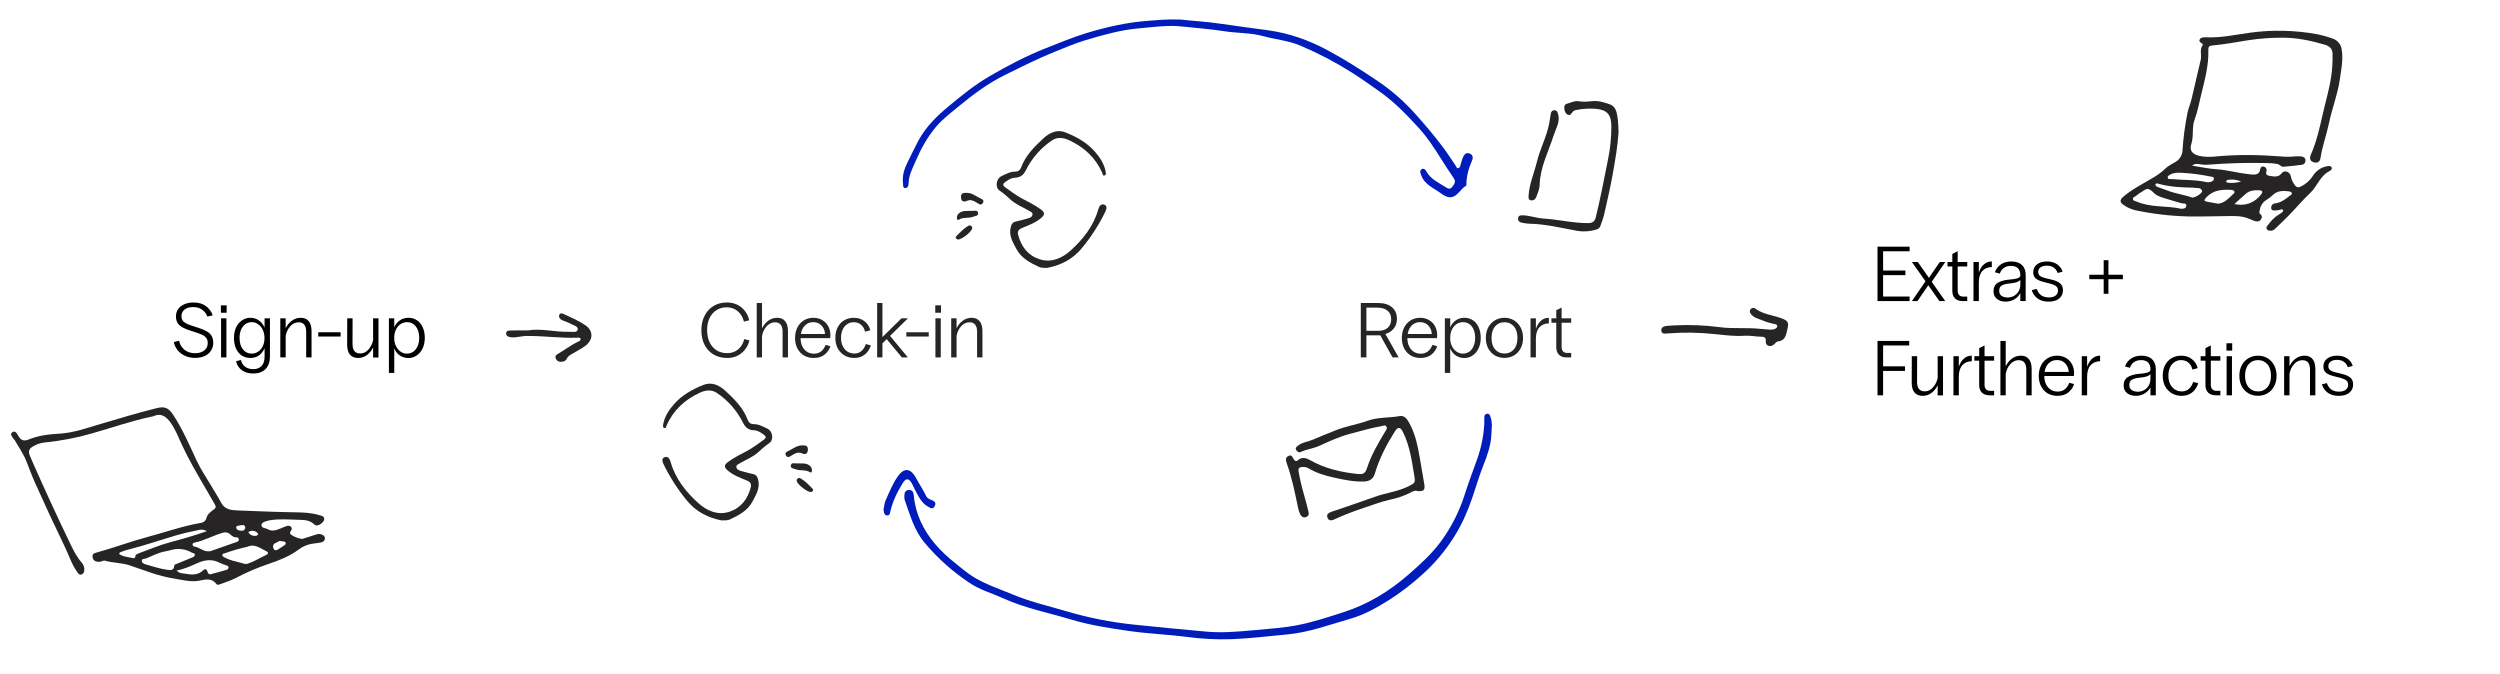 <svg width="2574" height="694" viewBox="0 0 2574 694" fill="none" xmlns="http://www.w3.org/2000/svg">
<path d="M2257 170.55C2265.48 171.85 2273.93 173.77 2282.45 174.29C2292.81 174.93 2302.72 177.86 2312.94 179.02C2315.26 179.28 2317.57 179.68 2319.94 179.77C2323.43 179.9 2326.26 178.77 2326.94 174.86C2327.29 172.75 2328.38 171.07 2330.42 171.49C2330.97 171.559 2331.49 171.749 2331.96 172.046C2332.43 172.343 2332.82 172.739 2333.11 173.207C2333.41 173.675 2333.59 174.203 2333.66 174.751C2333.72 175.3 2333.67 175.856 2333.49 176.38C2332.44 179.98 2334.41 180.77 2337.27 181.14C2341.68 181.72 2345.79 182.88 2349.37 178.21C2352.09 174.68 2357.78 176.94 2358.63 181.44C2359.26 184.842 2360.71 188.036 2362.87 190.74C2365.02 193.53 2366.64 193.13 2368.95 192.03C2374.09 189.599 2378.43 185.739 2381.44 180.91C2383.06 178.376 2385.18 176.201 2387.67 174.519C2390.16 172.837 2392.97 171.683 2395.93 171.13C2397.65 170.75 2399.61 170.71 2400.52 172.13C2401.65 173.93 2399.72 175.6 2398.58 176.13C2388.69 180.89 2385.96 191.88 2378.49 198.8C2371.02 205.72 2364.57 213.56 2357.49 220.85C2352.49 225.99 2347.27 230.85 2342.14 235.85C2341.55 236.436 2340.83 236.891 2340.05 237.184C2339.27 237.477 2338.43 237.602 2337.6 237.55C2336.04 237.5 2334.54 237.24 2333.79 235.67C2333.04 234.1 2333.9 233.12 2334.79 232.03C2338.06 227.81 2341.44 223.71 2346.18 221.03C2347.32 220.342 2348.42 219.584 2349.46 218.76C2350.27 218.14 2351.06 217.35 2350.53 216.24C2349.93 214.98 2348.88 215.64 2347.93 215.85C2346.51 216.299 2345.03 216.568 2343.54 216.65C2341.54 216.57 2338.65 217.41 2338.42 214.2C2338.36 213.609 2338.42 213.012 2338.6 212.445C2338.77 211.879 2339.06 211.354 2339.45 210.905C2339.84 210.455 2340.32 210.089 2340.85 209.831C2341.38 209.572 2341.97 209.425 2342.56 209.4C2348.65 208.62 2353.19 204.96 2357.77 201.4C2358.61 200.75 2360.07 200.17 2359.62 198.76C2359.24 197.54 2357.88 197.16 2356.77 197.04C2350.9 196.37 2345.11 196.04 2340.31 200.6C2338.4 202.462 2336.29 204.105 2334.02 205.5C2331.93 206.707 2330.16 208.391 2328.85 210.414C2327.54 212.438 2326.73 214.742 2326.48 217.14C2326.32 218.31 2325.79 219.32 2327.02 220.26C2329.12 221.86 2329.27 223.93 2327.83 225.98C2326.27 228.22 2323.91 228.38 2321.55 227.59C2319.03 226.74 2316.61 225.59 2314.12 224.66C2307.12 222.03 2299.87 222.4 2292.48 222.49C2279.33 222.66 2266.17 223.07 2253.02 222.85C2234.8 222.393 2216.66 220.274 2198.82 216.52C2194.24 215.5 2189.92 213.553 2186.13 210.8C2182.73 208.44 2182.44 205.93 2185.57 203.09C2192.15 197.09 2199.89 192.86 2207.5 188.39C2215.11 183.92 2222.93 180.03 2229.3 173.66C2232.3 170.66 2236.48 168.89 2240.13 166.57C2242.21 165.316 2243.94 163.56 2245.16 161.463C2246.38 159.367 2247.06 156.996 2247.13 154.57C2247.98 141.502 2249.72 128.508 2252.35 115.68C2253.27 111.15 2255.28 106.85 2256.35 102.34C2259.62 88.76 2262.6 75.11 2265.87 61.53C2267.05 56.59 2264.42 51.21 2267.87 46.53C2268.57 45.53 2267.3 44.82 2266.47 44.26C2265.36 43.5 2264.1 42.72 2264.62 41.1C2265.14 39.48 2266.52 38.85 2268.06 38.57C2268.88 38.4 2269.71 38.33 2270.55 38.36C2286.17 39.22 2301.35 35.75 2316.66 33.66C2339.63 30.516 2362.96 31.052 2385.77 35.25C2391.29 36.358 2396.72 37.889 2402 39.83C2404.38 40.661 2406.48 42.134 2408.06 44.087C2409.65 46.039 2410.67 48.394 2411 50.89C2412.76 61.27 2410.56 71.36 2409.12 81.53C2406.93 97.07 2401.07 111.7 2397.89 126.93C2395.37 138.93 2391.01 150.5 2389.21 162.67C2388.58 166.92 2385.7 168.31 2381.89 166.98C2378.08 165.65 2377.78 162.58 2379.26 159.21C2385.12 145.9 2388.26 131.88 2391.45 117.74C2394.34 104.8 2398.26 92.1 2400.17 78.92C2401.34 71.01 2401.81 63.013 2401.59 55.02C2401.43 49.92 2398.12 47.42 2393.59 46.02C2379.37 41.78 2364.89 38.81 2350.02 38.8C2338.36 38.776 2326.71 39.635 2315.18 41.37C2302.69 43.28 2290.29 45.78 2277.68 46.83C2274.75 47.08 2273.57 48.23 2273.68 51.21C2274.29 67.05 2270.01 82.21 2266.37 97.33C2264.29 106.01 2262.59 114.92 2259.55 123.18C2256.51 131.44 2258.91 140.18 2256.11 148.5C2253.99 154.81 2257.28 158.69 2263.82 160.34C2269.74 161.84 2275.72 161.64 2281.7 161.07C2303.98 158.96 2326.24 159.33 2348.51 161.07C2353.17 161.532 2357.85 161.532 2362.51 161.07C2364.66 160.825 2366.83 160.805 2368.99 161.01C2371.47 161.24 2373.67 162.23 2373.74 165.17C2373.79 166.283 2373.42 167.374 2372.69 168.216C2371.96 169.058 2370.93 169.586 2369.82 169.69C2363.56 170.56 2357.26 171.18 2350.96 171.69C2348.49 171.89 2347.02 169.23 2344.73 168.79C2340.95 168.161 2337.12 167.856 2333.29 167.88C2313.33 167.418 2293.35 167.982 2273.45 169.57C2270.8 169.765 2268.13 169.634 2265.51 169.18C2262.72 168.81 2259.91 168.12 2257 170.55ZM2245.63 214.92C2247.78 215 2250.63 214.78 2251 212.06C2251.46 208.68 2248 209.83 2246.23 209.29C2240.23 207.46 2234.06 205.93 2228.09 203.92C2224.65 202.77 2220.75 201.63 2218.29 199.22C2210.35 191.42 2210.53 194.81 2202.62 199.01C2201.38 199.856 2200.2 200.778 2199.08 201.77C2197.78 202.69 2195.69 203.07 2196.15 205.24C2196.53 207 2198.45 206.9 2199.77 207.48C2214.33 213.91 2230.3 211.54 2245.64 214.92H2245.63ZM2257.08 203.45C2261.08 203.36 2267.97 198.45 2267.24 196.45C2265.82 192.45 2261.7 194.06 2258.75 193.22C2258.58 193.205 2258.42 193.205 2258.25 193.22C2246.25 193.04 2234.36 192.49 2222.72 189.3C2221.47 188.96 2219.77 188.3 2219.27 189.87C2218.86 191.23 2220.51 192.15 2221.67 192.61C2224.9 193.9 2228.27 194.85 2231.51 196.13C2240 199.48 2249.18 200.55 2257.09 203.45H2257.08ZM2246 177.89C2242.16 177.77 2238.31 177.65 2234.8 179.6C2233.36 180.4 2231.39 181.2 2231.95 183.17C2232.46 184.96 2234.51 184.23 2235.95 184.37C2247.67 185.55 2259.55 184.8 2271.16 187.37C2273.28 187.962 2275.54 187.726 2277.49 186.71C2278.73 186 2279.69 185.07 2279.41 183.55C2279.13 182.03 2277.8 182.12 2276.66 181.89C2266.56 179.772 2256.31 178.435 2246 177.89ZM2283.9 209.75C2290.42 208.88 2294.63 204.37 2298.96 200.09C2299.75 199.31 2301.05 198.54 2300.56 197.24C2300.07 195.94 2298.56 195.57 2297.23 195.49C2287.56 194.97 2278.34 195.66 2271.23 203.62C2268.95 206.18 2269.36 207.17 2272.52 207.71C2276.25 208.35 2280 209.05 2283.87 209.75H2283.9ZM2300.54 210.1C2311.86 212.56 2321.49 208.86 2328.24 199.94C2330.59 196.84 2328.24 195.99 2326.01 195.88C2321.17 195.64 2316.32 196.08 2312.41 199.41C2308.5 202.74 2304.78 206.24 2300.51 210.1H2300.54ZM2307.54 186.89C2303.28 185.054 2298.59 184.448 2294 185.14C2293.29 185.24 2292.19 185.83 2292.08 186.36C2291.85 187.54 2292.97 188.08 2293.96 188.17C2298.53 188.648 2303.14 188.213 2307.54 186.89Z" fill="#262424"/>
<path d="M157.853 428.607C135.521 433.12 115.323 440.459 94.691 446.229C78.864 450.798 62.654 453.914 46.262 455.536C41.607 455.979 37.13 457.546 33.215 460.103C30.053 462.12 29.029 464.855 30.38 468.219C32.039 472.393 33.897 476.483 35.716 480.59C46.678 505.365 58.022 529.965 69.75 554.39C73.927 563.092 77.736 571.895 84.17 579.359C85.13 580.412 85.86 581.653 86.314 583.004C86.767 584.354 86.935 585.784 86.805 587.203C86.569 589.371 85.781 591.094 83.483 591.599C81.408 592.046 80.665 590.507 79.642 589.116C73.862 581.259 71.07 571.921 66.884 563.292C56.33 541.49 46.11 519.538 36.222 497.436C32.9 490.032 30.087 482.339 27.112 474.765C24.137 467.191 19.192 460.27 15.084 453.077C14.852 452.66 14.286 452.43 14.053 452.002C12.818 449.826 9.737 447.216 12.527 445.16C15.648 442.835 17.413 446.191 18.816 448.704C21.253 453.053 24.222 454.687 29.429 452.532C39.52 448.357 50.319 447.094 61.16 446.504C75.816 445.694 89.468 440.621 103.343 436.586C122.68 430.951 141.959 424.97 161.487 420.176C169.708 418.167 173.68 420.039 178.288 427.068C187.979 441.846 194.944 457.97 202.319 473.935C206.695 483.344 212.701 492.075 217.997 501.098C221.194 506.536 224.681 511.825 227.58 517.424C231.514 525.031 238.506 525.316 245.566 525.579C264.997 526.295 284.433 527.213 303.87 527.471C312.254 527.595 320.495 527.894 328.547 530.344C330.566 530.961 333.251 531.132 333.747 533.624C334.244 536.116 332.225 537.933 330.393 539.353C328.297 540.949 325.453 541.768 323.461 539.849C319.2 535.754 314.08 535.33 308.698 535.213C298.584 534.992 288.464 534.002 278.35 535.607C277.684 535.662 277.024 535.772 276.377 535.935C273.551 536.863 269.536 537.471 269.232 540.512C268.908 543.8 273.242 543.524 275.548 544.833C280.654 547.733 285.208 545.494 289.862 543.735C291.569 543.086 293.18 542.168 294.923 541.675C296.507 541.208 298.266 540.935 299.61 542.364C300.953 543.793 300.43 545.401 299.341 546.839C298.995 547.201 298.766 547.66 298.688 548.155C298.609 548.65 298.683 549.158 298.901 549.609C299.946 551.686 309.388 555.475 311.788 554.731L325.101 550.484C326.691 549.986 328.327 549.4 329.994 549.913C332.29 550.615 334.626 551.675 334.508 554.493C334.407 556.993 332.305 558.185 330.126 558.619C327.182 559.201 324.167 559.359 321.257 559.844C316.324 560.672 311.664 562.68 307.674 565.696C298.371 572.589 287.729 576.866 276.818 580.499C264.984 584.485 253.493 589.424 242.458 595.268C237.237 598.003 231.644 599.543 226.225 601.643C225.102 602.083 223.669 602.423 222.935 601.43C218.199 594.971 211.681 596.493 205.537 597.77C196.377 599.682 187.723 596.968 178.923 595.626C163.058 593.201 148.317 586.989 133.202 582.006C125.009 579.316 116.157 579.676 107.862 577.226C106.913 576.948 105.633 577.658 104.534 578.003C102.622 578.637 100.554 578.626 98.649 577.97C96.334 577.16 95.358 575.254 95.241 572.912C95.124 570.569 96.642 569.637 98.541 569.168C116.177 564.405 133.242 557.851 150.948 553.136C169.568 548.188 187.774 541.667 206.857 538.345C208.26 538.179 209.575 537.575 210.615 536.619C211.655 535.664 212.367 534.404 212.651 533.02C213.552 529.423 217.042 526.764 219.983 524.702C222.925 522.641 222.292 521.276 221.078 519.106C217.917 513.638 214.753 508.177 211.587 502.723C203.051 488.006 194.368 473.435 187.242 457.865C183.819 450.406 180.737 442.495 175.87 435.429C170.602 427.912 165.008 425.124 157.853 428.607ZM175.593 566.456C173.817 566.874 172.047 567.382 170.242 567.683C163.09 568.874 156.836 572.41 150.175 575.021C148.708 575.59 146.282 575.021 146.034 577.059C145.751 579.438 148.177 580.615 149.887 581.081C157.4 583.093 164.776 585.747 172.529 586.705C175.635 587.09 179.038 587.496 179.395 582.642C179.523 580.978 181.44 580.74 182.847 580.181C187.934 578.157 192.956 575.992 198.026 573.931C199.337 573.398 200.59 572.703 200.619 571.238C200.687 569.392 198.812 569.704 197.746 569.081C194.445 567.111 190.766 565.86 186.949 565.408C183.132 564.955 179.262 565.313 175.593 566.456ZM254.876 562.896C247.015 564.673 239.262 566.899 231.656 569.564C230.583 569.935 229.039 569.919 228.906 571.309C228.772 572.7 230.183 573.438 231.391 574.058C236.576 576.824 242.268 578.004 247.887 579.42C250.251 580.04 252.396 581.233 255.135 580.331C261.866 578.135 267.715 574.301 274.041 571.381C275.973 570.502 276.831 568.838 274.604 567.76C268.179 564.613 262.124 559.488 254.876 562.896ZM216.388 567.556C225.462 564.391 234.55 561.255 243.605 558.043C244.84 557.604 246.105 556.866 245.91 555.205C245.88 554.911 245.791 554.626 245.649 554.367C245.507 554.107 245.314 553.879 245.082 553.695C244.85 553.512 244.584 553.377 244.299 553.298C244.014 553.219 243.716 553.199 243.423 553.237C240.618 553.38 238.874 551.796 236.98 550.104C236.059 549.244 234.933 548.634 233.71 548.332C232.487 548.03 231.207 548.046 229.991 548.379C219.72 551.105 210.434 556.707 199.927 558.752C199.675 558.782 199.431 558.862 199.209 558.987C198.988 559.113 198.794 559.281 198.639 559.483C198.483 559.684 198.37 559.915 198.305 560.161C198.24 560.407 198.225 560.663 198.26 560.915C198.356 561.411 198.614 561.86 198.995 562.192C199.375 562.524 199.856 562.718 200.36 562.745C203.375 563.256 205.913 564.861 208.552 566.216C210.977 567.447 213.721 567.906 216.415 567.531L216.388 567.556ZM212.95 546.92C210.68 545.473 207.931 544.98 205.3 545.549C197.463 547.19 189.671 548.792 182.023 551.02C165.463 555.857 149.159 561.565 132.404 565.776C129.657 566.448 126.962 567.321 124.343 568.387C122.549 569.122 122.048 570.371 124.264 571.441C128.362 573.465 132.923 573.759 137.293 574.674C140.16 575.271 138.644 571.225 140.762 570.669C141.245 570.588 141.63 570.159 142.098 569.99C153.192 565.992 164.083 561.207 175.457 558.217C187.81 554.962 200.028 551.446 212.946 546.901L212.95 546.92ZM181.82 587.459C184.743 590.459 187.86 590.244 190.354 590.67C196.898 591.799 203.627 592.513 209.135 587.236C211.157 585.317 212.74 585.814 213.567 588.403C214.116 590.116 214.801 591.736 216.932 591.198C222.387 589.823 227.818 588.33 233.227 586.719C233.808 586.594 234.33 586.279 234.71 585.822C235.09 585.365 235.305 584.794 235.322 584.2C235.251 582.742 234.015 582.441 232.935 582.043C230.715 581.379 228.546 580.558 226.443 579.587C218.853 575.468 211.356 576.231 203.912 579.499C197.035 582.521 190.29 585.723 181.82 587.459ZM287.945 556.929C286.257 557.674 284.609 558.507 283.008 559.425C280.766 560.812 280.723 563.05 281.829 565.126C283.064 567.425 284.967 566.438 286.557 565.514C288.701 564.265 290.736 562.79 292.821 561.429C293.681 560.87 294.468 560.242 294.158 559.047C293.847 557.852 292.907 557.623 291.868 557.472L287.945 556.929ZM247.02 540.939C245.609 541.478 242.644 541.08 243.229 543.497C243.862 546.078 246.91 546.543 249.346 546.441C249.809 546.43 250.264 546.321 250.682 546.122C251.099 545.923 251.47 545.638 251.771 545.286C252.071 544.933 252.293 544.521 252.423 544.077C252.553 543.633 252.588 543.167 252.526 542.708C251.894 539.954 249.318 540.556 247.02 540.939ZM258.666 546.581C257.578 547.047 254.848 547.217 256.262 548.949C257.157 550.04 258.332 550.867 259.661 551.34C260.99 551.814 262.424 551.916 263.806 551.635C264.929 551.377 266.305 550.205 265.424 549.176C264.649 548.159 263.607 547.378 262.413 546.919C261.22 546.461 259.922 546.344 258.666 546.581Z" fill="#262424"/>
<path d="M1528.23 436.37C1528.23 434.37 1528.23 432.37 1528.23 430.37C1528.23 428.17 1528.69 426.24 1531.23 426C1533.77 425.76 1534.09 427.93 1534.69 429.59C1536.81 435.44 1535.77 441.46 1535.51 447.43C1535.02 458.57 1531.36 468.82 1527.27 479.1C1522.87 490.17 1519.6 501.69 1515.7 512.96C1510.87 526.96 1505.02 540.35 1497 552.96C1488.13 567.046 1477.36 579.846 1465 591C1454.12 600.948 1442.41 609.944 1430 617.89C1417.48 625.7 1404.75 632.89 1390.62 636.97C1368.96 643.16 1347.68 651.19 1325.02 653.25C1306.02 654.98 1287.02 657.39 1267.88 658.11C1252.58 658.601 1237.26 657.815 1222.09 655.76C1202.09 653.19 1181.99 652.48 1162.09 649.62C1141.85 646.72 1121.53 643.54 1101.94 637.62C1078.89 630.68 1055.06 626.09 1033 616.06C1021.36 610.77 1008.9 607.34 998.1 600.06C980.756 588.546 965.165 574.589 951.81 558.62C940.98 545.62 936.94 529.82 931.42 514.55C931.081 513.245 930.983 511.89 931.13 510.55C931.22 507.55 931.86 504.72 935.6 504.48C939.34 504.24 940.54 506.84 940.81 509.9C942.51 529.14 950.52 545.57 962.81 560.17C969.009 567.317 975.892 573.842 983.36 579.65C989.72 584.75 995.86 590.15 1002.83 594.36C1015.42 601.97 1029.41 606.51 1042.9 612.16C1060.77 619.63 1079.68 623.92 1098.11 629.39C1120.64 636.044 1143.74 640.62 1167.11 643.06C1191.74 645.66 1216.4 647.94 1241.11 650.25C1257.93 651.83 1274.7 650.35 1291.44 648.82C1306.68 647.43 1321.99 646.45 1337.04 643.44C1352.91 640.27 1368.24 635.14 1383.61 630.19C1408.68 622.1 1430.61 608.69 1450.38 591.4C1462.52 580.77 1474.46 570 1484.03 556.85C1494.57 542.299 1502.7 526.15 1508.11 509.02C1511.93 497.16 1516.29 485.47 1520.52 473.75C1524.91 461.735 1527.51 449.14 1528.23 436.37Z" fill="#001DBB"/>
<path d="M1215.69 20.138C1226.87 21.498 1242.62 22.248 1258.28 24.638C1273.94 27.028 1289.55 28.948 1305.2 31.098C1326.88 34.098 1347.04 41.098 1366.27 51.398C1384.02 60.858 1400.94 71.678 1417.6 82.848C1431.43 92.056 1444.09 102.913 1455.3 115.178C1465.94 126.888 1476.13 138.898 1485.64 151.498C1490.44 157.848 1494.64 164.628 1499.15 171.218C1499.68 172.008 1499.74 173.308 1501.04 173.218C1501.63 173.146 1502.18 172.889 1502.61 172.484C1503.04 172.08 1503.33 171.549 1503.44 170.968C1504.37 168.118 1504.89 165.098 1506.12 162.388C1507.35 159.678 1508.77 156.698 1512.72 157.928C1516.67 159.158 1516.84 162.508 1515.63 165.248C1512.08 173.248 1509.83 181.508 1509.8 190.308C1509.8 190.618 1509.73 191.118 1509.52 191.238C1504.41 194.048 1501.88 199.978 1496.59 202.348C1491.96 204.428 1487.59 201.948 1484.02 199.348C1476.32 193.638 1466.42 190.178 1463.02 179.748C1462.35 177.698 1461.52 175.748 1463.52 174.398C1465.74 172.828 1467.52 174.528 1468.45 176.248C1473.09 184.888 1481.89 188.328 1489.45 193.328C1491.51 194.708 1493.62 194.568 1495.19 192.468C1497.19 189.808 1499.37 187.278 1496.82 183.548C1492.12 176.688 1487.64 169.668 1483.17 162.648C1476.49 152.148 1469.75 141.648 1461.37 132.438C1448.83 118.638 1435.9 105.188 1420.59 94.348C1410.98 87.538 1401.35 80.728 1391.4 74.418C1374.66 63.846 1357.08 54.665 1338.84 46.968C1326.54 41.748 1313.42 40.728 1300.84 37.258C1287.5 33.578 1273.77 34.258 1260.38 32.118C1246.04 29.858 1231.62 28.918 1217.25 27.298C1202.46 25.628 1187.71 27.918 1173.01 29.148C1154.21 30.728 1136.08 35.888 1118.09 41.228C1107.27 44.428 1096.86 48.958 1086.35 53.148C1068.61 60.228 1051.64 68.848 1034.53 77.288C1017.2 85.828 1002.03 97.188 987.33 109.288C979.16 116.028 970.62 122.458 963.7 130.618C954.7 141.278 948.09 153.418 942.61 166.188C939.42 173.618 935.49 180.798 935.46 189.188C935.46 191.438 934.36 193.878 931.75 193.618C929.46 193.398 930.01 190.818 929.75 189.078C928.75 181.338 930.88 174.238 934.27 167.418C937.97 159.968 941.49 152.418 945.41 145.108C953.08 130.778 964.41 119.608 976.79 109.358C990.22 98.218 1003.85 87.188 1018.89 78.438C1037.51 67.618 1056.64 57.558 1076.8 49.618C1090.41 44.258 1103.86 38.618 1117.89 34.288C1139.11 27.798 1160.59 22.928 1182.76 21.358C1192.21 20.688 1201.65 19.618 1215.69 20.138Z" fill="#001DBB"/>
<path d="M1459.51 505.63C1457.17 504.63 1454.97 505.73 1452.72 506.94C1446.1 510.373 1439.03 512.854 1431.72 514.31C1421.24 516.64 1411.15 520.75 1400.87 524.04C1391.43 527.207 1382.17 530.896 1373.13 535.09C1370.72 536.17 1367.92 536.15 1366.8 533.09C1365.3 529.09 1368.49 527.77 1371.36 526.78C1386.28 521.6 1401.3 516.71 1416.15 511.35C1427.41 507.28 1439.53 506.12 1450.35 500.59C1456.91 497.24 1457.35 497.22 1456.18 490C1453.62 474.43 1451.51 458.7 1444.24 444.36C1441.76 439.45 1439.13 439.47 1436.16 444.17C1427.54 457.83 1420.16 472.07 1415.53 487.62C1413.9 493.06 1410.3 495.56 1404.32 495.78C1393.91 496.17 1383.82 493.97 1373.72 491.78C1364.23 489.78 1355.07 486.92 1346.72 481.88C1344.81 480.74 1342.56 480.77 1340.38 480.88C1337.57 480.98 1336.53 482.56 1337 485.19C1338.36 493.224 1340.2 501.172 1342.5 508.99C1344.34 514.99 1345.79 521.17 1347.3 527.3C1347.89 529.7 1347.04 531.63 1344.55 532.44C1341.55 533.44 1339.66 531.49 1338.55 529.27C1337.5 527.009 1336.76 524.618 1336.34 522.16C1333.14 506.72 1330.04 491.26 1324.62 476.39C1323.62 473.76 1323.62 470.84 1326.62 469.39C1329.62 467.94 1330.77 470.39 1331.82 472.52C1332.87 474.65 1334.65 475.37 1336.26 473.91C1340.72 469.85 1345.34 471.75 1349.26 473.96C1364.21 482.41 1380.42 486.12 1397.26 487.96C1403.58 488.64 1405.63 487.61 1407.64 481.45C1411.96 468.25 1418.96 456.39 1426.04 444.57C1427.04 442.87 1428.76 441.09 1427.42 439.14C1425.99 437.03 1423.81 438.56 1421.92 438.86C1411.4 440.54 1401.29 443.86 1390.99 446.41C1379.62 449.27 1369.05 454.13 1358.5 458.98C1352.24 461.86 1345.34 462.44 1339.15 465.4C1337.27 466.29 1335.56 465.02 1334.54 463.33C1333.41 461.44 1334.73 460.15 1336.03 459.08C1340.56 455.37 1346.48 454.96 1351.64 452.7C1359.25 449.38 1367.02 446.43 1374.7 443.26C1385.5 438.8 1397.16 437.16 1408.11 433.21C1418.8 429.35 1430.17 430.37 1441.11 428.4C1446.56 427.4 1449.11 432.14 1451.41 436.35C1457.41 447.35 1459.69 459.44 1461.84 471.56C1463.44 480.56 1464.84 489.56 1466.46 498.56C1467.43 504.43 1465.88 506.17 1459.51 505.63Z" fill="#262424"/>
<path d="M1725.43 334.959C1740.2 334.245 1755.01 334.844 1769.68 336.749C1783.68 338.749 1797.95 337.049 1812.03 338.559C1815.34 338.909 1818.66 339.189 1822.03 339.359C1823.51 339.506 1825 339.387 1826.44 339.009C1827.99 338.519 1829.81 337.609 1829.87 335.799C1829.93 333.989 1827.8 333.729 1826.5 333.499C1820.4 332.369 1814.75 329.959 1809.03 327.719C1806.49 326.87 1804.25 325.291 1802.6 323.179C1801.47 321.589 1801.12 319.719 1802.6 318.179C1803.16 317.531 1803.95 317.118 1804.8 317.022C1805.66 316.925 1806.52 317.153 1807.21 317.659C1815.21 323.659 1825.12 324.399 1834.1 327.659C1841.55 330.369 1841.89 332.279 1840.1 339.979C1838.7 345.979 1837.67 350.759 1830.44 351.569C1828.77 351.759 1827.44 354.079 1825.77 355.189C1822.07 357.679 1817.58 355.739 1818.05 351.499C1818.5 347.419 1816.24 346.699 1813.58 346.679C1807.79 346.679 1802.13 345.269 1796.25 345.679C1786.25 346.419 1776.25 345.089 1766.36 344.059C1749.83 342.243 1733.16 342.006 1716.58 343.349C1713.83 343.589 1710.66 343.969 1710.48 340.199C1710.32 336.969 1713.19 335.869 1715.96 335.549C1719.09 335.189 1722.27 335.149 1725.43 334.959Z" fill="#262424"/>
<path d="M543.3 340.21C557.58 337.82 571.72 342.12 586.03 341.59C589.18 341.47 594.12 342.84 594.84 339.3C595.49 336.08 590.49 334.94 587.68 333.4C584.87 331.86 581.85 331.01 578.96 329.74C576.56 328.69 574.91 326.47 575.86 324.2C576.98 321.54 579.67 322.98 581.52 323.84C588.9 327.27 596.43 330.45 603.12 335.19C610.59 340.48 610.83 348.93 603.97 355.02C600.55 358.02 596.42 359.87 592.65 362.29C589.24 364.49 585.23 365.55 583.25 369.84C582.35 371.77 579.58 372.66 577.11 372.54C576.013 372.517 574.95 372.156 574.066 371.506C573.182 370.857 572.52 369.95 572.17 368.91C571.22 366.45 572.84 365.27 574.69 364.2C581.47 360.3 587.63 355.41 594.69 351.99C595.92 351.39 598 350.99 597.75 349.16C597.47 347.08 595.37 347.67 594.04 347.72C576.73 348.27 559.53 345.72 542.24 345.9C538.94 345.9 535.64 346.71 532.33 347.05C530.347 347.374 528.335 347.471 526.33 347.34C523.84 347.02 520.9 346.21 521.1 343.08C521.3 339.95 524.51 340.35 526.67 340.27C532.22 340.08 537.71 340.21 543.3 340.21Z" fill="#262424"/>
<path d="M1666.48 136.089C1665.54 150.279 1663.13 164.389 1660.62 178.459C1658.08 192.689 1654.8 206.789 1651.62 220.899C1650.71 224.899 1649.06 228.809 1647.72 232.749C1647.41 233.614 1646.88 234.386 1646.19 234.997C1645.5 235.608 1644.68 236.038 1643.78 236.249C1636.8 238.455 1629.36 238.833 1622.19 237.349C1606.51 234.459 1590.92 230.659 1574.84 230.349C1572.18 230.224 1569.53 229.872 1566.92 229.299C1564.6 228.859 1562.85 227.569 1563.01 224.909C1563.19 221.989 1565.31 221.619 1567.67 221.669C1575.05 221.849 1582.04 224.589 1589.34 225.039C1604.62 225.979 1619.58 229.789 1634.97 229.709C1639.52 229.709 1641.86 228.279 1643.03 223.629C1647.9 204.259 1651.42 184.629 1655.45 165.079C1657.88 153.519 1659.09 141.733 1659.04 129.919C1658.95 118.039 1654.81 113.059 1642.97 112.039C1636.48 111.539 1629.96 111.902 1623.57 113.119C1621.75 113.459 1620.07 113.899 1618.88 115.609C1617.69 117.319 1616.5 119.259 1614.06 118.029C1611.62 116.799 1610.89 114.309 1610.62 111.729C1610.39 109.539 1611.05 107.359 1613.2 106.849C1617.31 105.849 1620.96 103.469 1625.68 104.279C1630.04 105.019 1634.68 104.629 1639.13 104.149C1645.69 103.449 1651.68 105.319 1657.63 107.499C1663.58 109.679 1664.5 115.339 1665.36 120.499C1666.22 125.659 1666.14 130.799 1666.48 136.089Z" fill="#262424"/>
<path d="M1573.85 201.059C1574.7 188.939 1579.63 178.059 1582.41 166.589C1585.7 153.049 1592.54 140.589 1595.09 126.859C1595.66 123.759 1596.16 120.639 1596.61 117.519C1596.92 115.309 1597.85 113.669 1600.27 113.519C1602.69 113.369 1603.53 115.219 1604.15 117.259C1606.64 125.389 1602.01 132.039 1599.73 139.189C1594.32 156.189 1585.66 172.189 1585.21 190.579C1585.1 194.819 1583.21 198.579 1581.88 202.519C1581.05 204.929 1578.88 206.809 1576.03 206.209C1573.18 205.609 1573.86 202.959 1573.85 201.059Z" fill="#262424"/>
<path d="M909.64 524.93C910.33 521.75 910.5 518.08 911.92 514.98C915.78 506.53 919.22 497.63 924.6 490.19C931.69 480.38 938.37 482.74 943.76 493.19C946.82 499.1 950.7 504.51 953.49 510.54C954.69 513.14 957.23 514.14 959.78 515.11C962.72 516.24 964.08 518.11 962.25 521.33C960.42 524.55 958.54 523.26 956.05 521.98C948.82 518.26 945.89 511.26 942.27 504.75C940.98 502.44 940.12 499.88 938.78 497.59C935.7 492.3 932.78 492.11 929.62 497.21C923.94 506.21 919.29 515.81 916.75 526.27C916.25 528.32 916.2 531.09 913.14 530.65C910.27 530.24 910.17 527.49 909.64 524.93Z" fill="#001DBB"/>
<path d="M743.031 535.822C729.551 533.272 716.641 527.082 707.031 515.092C697.646 503.695 689.647 491.224 683.201 477.942C681.981 475.342 680.831 471.942 684.361 470.672C687.591 469.502 689.531 472.372 690.361 475.262C695.221 492.742 706.211 506.532 719.161 518.142C727.501 525.632 738.661 530.922 750.941 526.912C762.941 522.972 769.771 513.912 772.941 501.912C773.941 497.982 772.361 496.152 768.941 494.722C762.051 491.862 754.941 489.342 749.151 484.332C745.361 481.072 745.411 478.812 749.441 475.752C755.571 471.102 762.551 467.872 769.241 464.252C775.451 460.892 780.921 456.652 786.601 452.622C788.601 451.182 789.061 449.482 786.751 447.832C783.651 445.632 780.751 443.222 776.561 443.032C771.231 442.782 767.871 440.972 764.981 435.212C758.825 422.808 749.535 412.229 738.031 404.522C732.321 400.722 726.031 401.762 720.371 404.412C705.121 411.532 693.281 422.302 686.371 437.962C685.891 439.062 685.991 441.092 684.121 440.692C682.251 440.292 682.571 438.292 682.821 436.922C684.271 428.782 688.721 422.092 693.991 416.082C702.171 406.772 712.911 400.852 724.161 396.332C732.731 392.892 740.531 396.532 746.981 402.492C756.411 411.212 765.501 420.252 770.041 432.762C770.467 433.966 771.27 435 772.332 435.71C773.393 436.421 774.656 436.768 775.931 436.702C781.201 436.642 785.551 439.242 790.051 441.312C795.651 443.872 796.991 453.032 791.891 456.362C787.661 459.132 784.081 462.542 780.401 465.832C774.961 470.712 768.201 473.192 762.081 476.832C760.401 477.832 757.911 478.642 758.151 480.832C758.421 483.372 760.901 484.382 763.231 484.992C767.231 486.052 771.231 487.222 775.301 488.062C778.351 488.702 779.621 490.462 780.441 493.352C782.951 502.182 778.561 509.212 774.761 516.352C769.701 525.872 760.661 530.542 751.411 534.852C749.231 535.902 746.851 535.702 743.031 535.822Z" fill="#262424"/>
<path d="M831.801 462.732C831.801 466.892 829.591 468.542 825.801 466.832C822.011 465.122 819.031 466.582 816.031 468.372C813.841 469.682 811.121 472.272 809.221 468.942C807.321 465.612 810.861 464.842 813.221 463.572C817.151 461.422 820.871 458.652 825.531 458.572C828.221 458.582 831.861 458.062 831.801 462.732Z" fill="#262424"/>
<path d="M821.241 477.112C825.411 477.242 828.471 476.822 831.301 478.012C833.861 479.082 835.791 480.852 836.011 483.892C836.111 485.392 835.551 487.192 834.011 486.192C829.341 483.192 823.831 485.112 819.071 483.082C817.071 482.222 813.771 482.502 814.261 479.222C814.751 475.942 817.841 477.222 819.981 477.112C820.4 477.066 820.822 477.066 821.241 477.112Z" fill="#262424"/>
<path d="M835.031 506.642C831.301 506.832 821.391 499.142 820.411 495.522C820.228 495.065 820.191 494.563 820.305 494.085C820.42 493.606 820.681 493.175 821.051 492.852C821.475 492.443 822.022 492.187 822.606 492.124C823.191 492.06 823.78 492.193 824.281 492.502C829.011 495.292 832.801 499.252 836.561 503.152C838.181 504.842 836.601 506.062 835.031 506.642Z" fill="#262424"/>
<path d="M1078.21 275.822C1091.69 273.272 1104.6 267.082 1114.21 255.092C1123.6 243.695 1131.6 231.224 1138.04 217.942C1139.26 215.342 1140.41 211.942 1136.88 210.672C1133.65 209.502 1131.71 212.372 1130.88 215.262C1126.02 232.742 1115.03 246.532 1102.08 258.142C1093.74 265.632 1082.58 270.922 1070.3 266.912C1058.3 262.972 1051.47 253.912 1048.3 241.912C1047.3 237.982 1048.88 236.152 1052.3 234.722C1059.19 231.862 1066.3 229.342 1072.09 224.332C1075.88 221.072 1075.83 218.812 1071.8 215.752C1065.67 211.102 1058.69 207.872 1052 204.252C1045.79 200.892 1040.32 196.652 1034.64 192.622C1032.64 191.182 1032.18 189.482 1034.49 187.832C1037.59 185.632 1040.49 183.222 1044.68 183.032C1050.01 182.782 1053.37 180.972 1056.26 175.212C1062.42 162.808 1071.71 152.229 1083.21 144.522C1088.92 140.722 1095.21 141.762 1100.87 144.412C1116.12 151.532 1127.96 162.302 1134.87 177.962C1135.35 179.062 1135.25 181.092 1137.12 180.692C1138.99 180.292 1138.67 178.292 1138.42 176.922C1136.97 168.782 1132.52 162.092 1127.25 156.082C1119.07 146.772 1108.33 140.852 1097.08 136.332C1088.51 132.892 1080.71 136.532 1074.26 142.492C1064.83 151.212 1055.74 160.252 1051.2 172.762C1050.78 173.966 1049.97 175 1048.91 175.71C1047.85 176.421 1046.59 176.768 1045.31 176.702C1040.04 176.642 1035.69 179.242 1031.19 181.312C1025.59 183.872 1024.25 193.032 1029.35 196.362C1033.58 199.132 1037.16 202.542 1040.84 205.832C1046.28 210.712 1053.04 213.192 1059.16 216.832C1060.84 217.832 1063.33 218.642 1063.09 220.832C1062.82 223.372 1060.34 224.382 1058.01 224.992C1054.01 226.052 1050.01 227.222 1045.94 228.062C1042.89 228.702 1041.62 230.462 1040.8 233.352C1038.29 242.182 1042.68 249.212 1046.48 256.352C1051.54 265.872 1060.58 270.542 1069.83 274.852C1072.01 275.902 1074.39 275.702 1078.21 275.822Z" fill="#262424"/>
<path d="M989.441 202.732C989.441 206.892 991.651 208.542 995.441 206.832C999.231 205.122 1002.21 206.582 1005.21 208.372C1007.4 209.682 1010.12 212.272 1012.02 208.942C1013.92 205.612 1010.38 204.842 1008.02 203.572C1004.09 201.422 1000.37 198.652 995.711 198.572C993.021 198.582 989.381 198.062 989.441 202.732Z" fill="#262424"/>
<path d="M1000 217.112C995.831 217.242 992.771 216.822 989.941 218.012C987.381 219.082 985.451 220.852 985.231 223.892C985.131 225.392 985.691 227.192 987.231 226.192C991.901 223.192 997.411 225.112 1002.17 223.082C1004.17 222.222 1007.47 222.502 1006.98 219.222C1006.49 215.942 1003.4 217.222 1001.26 217.112C1000.84 217.066 1000.42 217.066 1000 217.112Z" fill="#262424"/>
<path d="M986.211 246.642C989.941 246.832 999.851 239.142 1000.83 235.522C1001.01 235.065 1001.05 234.563 1000.94 234.085C1000.82 233.606 1000.56 233.175 1000.19 232.852C999.768 232.443 999.22 232.187 998.636 232.124C998.051 232.06 997.462 232.193 996.961 232.502C992.231 235.292 988.441 239.252 984.681 243.152C983.061 244.842 984.641 246.062 986.211 246.642Z" fill="#262424"/>
<path d="M200.84 368.48C197.107 368.48 193.693 367.787 190.6 366.4C187.507 365.013 184.947 363.093 182.92 360.64C180.947 358.187 179.64 355.387 179 352.24L184.36 350.8C185.16 354.64 187.027 357.76 189.96 360.16C192.947 362.507 196.573 363.68 200.84 363.68C204.627 363.68 207.747 362.773 210.2 360.96C212.653 359.093 213.88 356.507 213.88 353.2C213.88 351.173 213.453 349.52 212.6 348.24C211.747 346.96 210.6 345.947 209.16 345.2C207.72 344.453 205.8 343.653 203.4 342.8L195.08 340.08C190.387 338.533 186.893 336.747 184.6 334.72C182.307 332.64 181.16 329.68 181.16 325.84C181.16 323.013 181.907 320.507 183.4 318.32C184.893 316.133 187 314.453 189.72 313.28C192.493 312.053 195.667 311.44 199.24 311.44C204.467 311.44 208.733 312.693 212.04 315.2C215.4 317.707 217.72 320.853 219 324.64L213.56 326C212.547 323.227 210.813 320.907 208.36 319.04C205.96 317.12 202.787 316.16 198.84 316.16C195.267 316.16 192.36 316.987 190.12 318.64C187.933 320.293 186.84 322.56 186.84 325.44C186.84 328 187.64 329.973 189.24 331.36C190.84 332.693 193.4 333.947 196.92 335.12L205.64 338C208.627 339.013 211.107 340.107 213.08 341.28C215.053 342.4 216.627 343.893 217.8 345.76C218.973 347.627 219.56 350 219.56 352.88C219.56 355.973 218.787 358.693 217.24 361.04C215.747 363.387 213.587 365.227 210.76 366.56C207.933 367.84 204.627 368.48 200.84 368.48ZM227.594 327.76H233.114V368H227.594V327.76ZM227.434 314.4H233.354V322H227.434V314.4ZM260.886 384.56C256.086 384.56 252.14 383.44 249.046 381.2C245.953 378.96 243.953 375.867 243.046 371.92L248.006 370.64C248.753 373.627 250.22 375.947 252.406 377.6C254.593 379.253 257.393 380.08 260.806 380.08C264.38 380.08 267.206 378.987 269.286 376.8C271.366 374.613 272.406 371.493 272.406 367.44V358.48C271.073 361.627 269.153 364.107 266.646 365.92C264.14 367.68 261.153 368.56 257.686 368.56C254.433 368.56 251.526 367.733 248.966 366.08C246.406 364.373 244.406 361.947 242.966 358.8C241.58 355.653 240.886 352 240.886 347.84C240.886 343.733 241.633 340.107 243.126 336.96C244.673 333.813 246.726 331.413 249.286 329.76C251.846 328.053 254.646 327.2 257.686 327.2C261.1 327.2 264.06 328.107 266.566 329.92C269.126 331.68 271.073 334.16 272.406 337.36V327.76H277.926V367.12C277.926 372.667 276.406 376.96 273.366 380C270.326 383.04 266.166 384.56 260.886 384.56ZM246.646 347.84C246.646 352.8 247.793 356.747 250.086 359.68C252.38 362.613 255.393 364.08 259.126 364.08C261.633 364.08 263.9 363.387 265.926 362C267.953 360.613 269.526 358.72 270.646 356.32C271.766 353.867 272.326 351.093 272.326 348C272.326 344.907 271.74 342.133 270.566 339.68C269.393 337.173 267.793 335.227 265.766 333.84C263.793 332.4 261.633 331.68 259.286 331.68C256.833 331.68 254.646 332.347 252.726 333.68C250.806 335.013 249.313 336.907 248.246 339.36C247.18 341.76 246.646 344.587 246.646 347.84ZM288.61 327.76H294.13V338C295.677 334.8 297.783 332.213 300.45 330.24C303.17 328.213 306.263 327.2 309.73 327.2C313.25 327.2 315.97 328.373 317.89 330.72C319.81 333.013 320.77 336.427 320.77 340.96V368H315.25V341.6C315.25 335.093 312.637 331.84 307.41 331.84C304.103 331.84 301.223 333.227 298.77 336C296.37 338.72 294.823 341.973 294.13 345.76V368H288.61V327.76ZM350.696 342.08V346.48H327.656V342.08H350.696ZM389.669 368.08H384.149V357.68C382.602 360.933 380.469 363.573 377.749 365.6C375.082 367.573 372.042 368.56 368.629 368.56C365.055 368.56 362.282 367.413 360.309 365.12C358.389 362.827 357.429 359.387 357.429 354.8L357.509 327.76H363.029L362.949 354.16C362.949 360.667 365.562 363.92 370.789 363.92C373.029 363.92 375.082 363.28 376.949 362C378.815 360.667 380.362 358.933 381.589 356.8C382.869 354.667 383.722 352.4 384.149 350V327.76H389.669V368.08ZM400.407 327.76H405.927V337.04C407.26 333.947 409.18 331.547 411.687 329.84C414.194 328.08 417.154 327.2 420.567 327.2C423.82 327.2 426.727 328.053 429.287 329.76C431.847 331.413 433.82 333.813 435.207 336.96C436.647 340.107 437.367 343.76 437.367 347.92C437.367 352.027 436.594 355.653 435.047 358.8C433.554 361.947 431.5 364.373 428.887 366.08C426.327 367.787 423.527 368.64 420.487 368.64C417.127 368.587 414.194 367.707 411.687 366C409.18 364.293 407.26 361.893 405.927 358.8V384H400.407V327.76ZM405.927 349.68C406.14 352.453 406.86 354.933 408.087 357.12C409.314 359.307 410.86 361.013 412.727 362.24C414.647 363.467 416.7 364.08 418.887 364.08C421.34 364.08 423.527 363.44 425.447 362.16C427.367 360.827 428.86 358.933 429.927 356.48C431.047 354.027 431.607 351.173 431.607 347.92C431.607 342.96 430.46 339.013 428.167 336.08C425.874 333.147 422.86 331.68 419.127 331.68C415.554 331.68 412.54 333.013 410.087 335.68C407.687 338.347 406.3 341.787 405.927 346V349.68Z" fill="black"/>
<path d="M748.76 368.56C743.373 368.56 738.653 367.36 734.6 364.96C730.6 362.56 727.507 359.2 725.32 354.88C723.187 350.56 722.12 345.6 722.12 340C722.12 334.453 723.213 329.52 725.4 325.2C727.587 320.827 730.653 317.44 734.6 315.04C738.6 312.64 743.16 311.44 748.28 311.44C754.147 311.44 759.133 313.093 763.24 316.4C767.347 319.707 770.093 324.16 771.48 329.76L765.96 331.12C764.84 326.64 762.707 323.067 759.56 320.4C756.413 317.733 752.627 316.4 748.2 316.4C744.2 316.4 740.68 317.387 737.64 319.36C734.6 321.28 732.227 324.027 730.52 327.6C728.867 331.12 728.04 335.2 728.04 339.84C728.04 344.48 728.867 348.613 730.52 352.24C732.227 355.813 734.627 358.613 737.72 360.64C740.867 362.613 744.547 363.6 748.76 363.6C753.133 363.6 756.867 362.32 759.96 359.76C763.053 357.2 765.16 353.653 766.28 349.12L771.64 350.56C770.253 355.947 767.507 360.293 763.4 363.6C759.347 366.907 754.467 368.56 748.76 368.56ZM779.128 312H784.568V338.16C786.114 334.907 788.248 332.267 790.968 330.24C793.688 328.213 796.781 327.2 800.248 327.2C803.768 327.2 806.488 328.373 808.408 330.72C810.328 333.013 811.288 336.427 811.288 340.96V368H805.768V341.6C805.768 335.093 803.154 331.84 797.928 331.84C795.634 331.84 793.528 332.533 791.608 333.92C789.741 335.253 788.194 337.013 786.968 339.2C785.741 341.387 784.941 343.733 784.568 346.24V368H779.128V312ZM837.786 368.56C834.106 368.56 830.799 367.733 827.866 366.08C824.986 364.373 822.719 361.973 821.066 358.88C819.412 355.733 818.586 352.08 818.586 347.92C818.586 344.027 819.359 340.507 820.906 337.36C822.452 334.213 824.666 331.733 827.546 329.92C830.426 328.107 833.732 327.2 837.466 327.2C840.932 327.2 843.999 328 846.666 329.6C849.332 331.147 851.386 333.28 852.826 336C854.266 338.72 854.986 341.76 854.986 345.12C854.986 346.187 854.906 347.2 854.746 348.16H824.266C824.319 351.52 824.959 354.4 826.186 356.8C827.412 359.2 829.039 361.04 831.066 362.32C833.146 363.547 835.466 364.16 838.026 364.16C843.732 364.16 847.732 361.147 850.026 355.12L854.986 356.4C853.919 359.867 851.919 362.773 848.986 365.12C846.106 367.413 842.372 368.56 837.786 368.56ZM849.466 343.92C849.252 340.4 848.052 337.493 845.866 335.2C843.679 332.853 840.852 331.68 837.386 331.68C833.972 331.68 831.119 332.8 828.826 335.04C826.586 337.227 825.172 340.187 824.586 343.92H849.466ZM879.51 368.56C875.937 368.56 872.657 367.733 869.67 366.08C866.737 364.373 864.39 361.973 862.63 358.88C860.923 355.733 860.07 352.053 860.07 347.84C860.07 343.627 860.897 339.973 862.55 336.88C864.203 333.733 866.47 331.333 869.35 329.68C872.283 328.027 875.563 327.2 879.19 327.2C883.457 327.2 887.083 328.373 890.07 330.72C893.11 333.067 895.11 336.16 896.07 340L890.71 341.52C889.91 338.427 888.497 336.027 886.47 334.32C884.443 332.613 881.937 331.76 878.95 331.76C876.443 331.76 874.203 332.427 872.23 333.76C870.257 335.04 868.71 336.907 867.59 339.36C866.47 341.76 865.91 344.56 865.91 347.76C865.91 351.173 866.523 354.107 867.75 356.56C869.03 359.013 870.71 360.88 872.79 362.16C874.87 363.387 877.163 364 879.67 364C882.603 364 885.057 363.12 887.03 361.36C889.057 359.547 890.523 357.173 891.43 354.24L896.63 355.6C895.457 359.44 893.403 362.56 890.47 364.96C887.537 367.36 883.883 368.56 879.51 368.56ZM903.112 312H908.552V347.04L928.152 327.76H934.792L916.392 345.84L934.792 368H928.552L912.952 349.2L908.552 353.52V368H903.112V312ZM956.211 342.08V346.48H933.171V342.08H956.211ZM963.11 327.76H968.63V368H963.11V327.76ZM962.95 314.4H968.87V322H962.95V314.4ZM979.36 327.76H984.88V338C986.427 334.8 988.533 332.213 991.2 330.24C993.92 328.213 997.013 327.2 1000.48 327.2C1004 327.2 1006.72 328.373 1008.64 330.72C1010.56 333.013 1011.52 336.427 1011.52 340.96V368H1006V341.6C1006 335.093 1003.39 331.84 998.16 331.84C994.853 331.84 991.973 333.227 989.52 336C987.12 338.72 985.573 341.973 984.88 345.76V368H979.36V327.76Z" fill="#262424"/>
<path d="M1401.08 312H1419.16C1425.08 312 1429.75 313.44 1433.16 316.32C1436.57 319.2 1438.28 323.227 1438.28 328.4C1438.28 332.453 1437.11 335.84 1434.76 338.56C1432.41 341.28 1429.61 343.04 1426.36 343.84L1440.04 368H1433.8L1421.16 345.28H1406.84V368H1401.08V312ZM1419.8 340.56C1423.53 340.56 1426.55 339.52 1428.84 337.44C1431.19 335.307 1432.36 332.373 1432.36 328.64C1432.36 324.8 1431.08 321.867 1428.52 319.84C1426.01 317.76 1422.49 316.72 1417.96 316.72H1406.84V340.56H1419.8ZM1462.54 368.56C1458.86 368.56 1455.55 367.733 1452.62 366.08C1449.74 364.373 1447.47 361.973 1445.82 358.88C1444.16 355.733 1443.34 352.08 1443.34 347.92C1443.34 344.027 1444.11 340.507 1445.66 337.36C1447.2 334.213 1449.42 331.733 1452.3 329.92C1455.18 328.107 1458.48 327.2 1462.22 327.2C1465.68 327.2 1468.75 328 1471.42 329.6C1474.08 331.147 1476.14 333.28 1477.58 336C1479.02 338.72 1479.74 341.76 1479.74 345.12C1479.74 346.187 1479.66 347.2 1479.5 348.16H1449.02C1449.07 351.52 1449.71 354.4 1450.94 356.8C1452.16 359.2 1453.79 361.04 1455.82 362.32C1457.9 363.547 1460.22 364.16 1462.78 364.16C1468.48 364.16 1472.48 361.147 1474.78 355.12L1479.74 356.4C1478.67 359.867 1476.67 362.773 1473.74 365.12C1470.86 367.413 1467.12 368.56 1462.54 368.56ZM1474.22 343.92C1474 340.4 1472.8 337.493 1470.62 335.2C1468.43 332.853 1465.6 331.68 1462.14 331.68C1458.72 331.68 1455.87 332.8 1453.58 335.04C1451.34 337.227 1449.92 340.187 1449.34 343.92H1474.22ZM1487.63 327.76H1493.15V337.04C1494.48 333.947 1496.4 331.547 1498.91 329.84C1501.41 328.08 1504.37 327.2 1507.79 327.2C1511.04 327.2 1513.95 328.053 1516.51 329.76C1519.07 331.413 1521.04 333.813 1522.43 336.96C1523.87 340.107 1524.59 343.76 1524.59 347.92C1524.59 352.027 1523.81 355.653 1522.27 358.8C1520.77 361.947 1518.72 364.373 1516.11 366.08C1513.55 367.787 1510.75 368.64 1507.71 368.64C1504.35 368.587 1501.41 367.707 1498.91 366C1496.4 364.293 1494.48 361.893 1493.15 358.8V384H1487.63V327.76ZM1493.15 349.68C1493.36 352.453 1494.08 354.933 1495.31 357.12C1496.53 359.307 1498.08 361.013 1499.95 362.24C1501.87 363.467 1503.92 364.08 1506.11 364.08C1508.56 364.08 1510.75 363.44 1512.67 362.16C1514.59 360.827 1516.08 358.933 1517.15 356.48C1518.27 354.027 1518.83 351.173 1518.83 347.92C1518.83 342.96 1517.68 339.013 1515.39 336.08C1513.09 333.147 1510.08 331.68 1506.35 331.68C1502.77 331.68 1499.76 333.013 1497.31 335.68C1494.91 338.347 1493.52 341.787 1493.15 346V349.68ZM1549.02 368.48C1545.39 368.48 1542.11 367.653 1539.18 366C1536.3 364.293 1534.01 361.893 1532.3 358.8C1530.65 355.653 1529.82 352.027 1529.82 347.92C1529.82 343.813 1530.65 340.187 1532.3 337.04C1534.01 333.893 1536.33 331.467 1539.26 329.76C1542.19 328.053 1545.45 327.2 1549.02 327.2C1552.59 327.2 1555.82 328.053 1558.7 329.76C1561.63 331.467 1563.93 333.893 1565.58 337.04C1567.29 340.187 1568.14 343.813 1568.14 347.92C1568.14 352.027 1567.29 355.653 1565.58 358.8C1563.93 361.893 1561.63 364.293 1558.7 366C1555.82 367.653 1552.59 368.48 1549.02 368.48ZM1535.66 347.92C1535.66 352.933 1536.89 356.88 1539.34 359.76C1541.85 362.587 1545.07 364 1549.02 364C1552.97 364 1556.17 362.587 1558.62 359.76C1561.13 356.88 1562.38 352.933 1562.38 347.92C1562.38 342.853 1561.15 338.907 1558.7 336.08C1556.25 333.2 1553.02 331.76 1549.02 331.76C1545.02 331.76 1541.79 333.2 1539.34 336.08C1536.89 338.907 1535.66 342.853 1535.66 347.92ZM1575.83 327.76H1581.35V338.64C1582.52 335.12 1584.23 332.347 1586.47 330.32C1588.71 328.24 1591.4 327.2 1594.55 327.2H1594.71V332.96C1590.66 332.96 1587.4 334.32 1584.95 337.04C1582.55 339.707 1581.35 343.627 1581.35 348.8V368H1575.83V327.76ZM1612.89 368C1609.58 368 1607 367.093 1605.13 365.28C1603.26 363.413 1602.33 360.827 1602.33 357.52V332.32H1597.37V327.76H1602.33V319.44L1607.85 316.64V327.76H1617.69V332.32H1607.85V357.28C1607.85 359.147 1608.33 360.64 1609.29 361.76C1610.25 362.827 1611.58 363.36 1613.29 363.36H1617.69V368H1612.89Z" fill="#262424"/>
<path d="M1933.08 254H1966.12V258.72H1938.84V278.56H1961.8V283.28H1938.84V305.28H1966.12V310H1933.08V254ZM1982.5 289.6L1968.5 269.76H1974.58L1986.02 286.08L1997.22 269.76H2002.9L1988.9 290.16L2002.82 310H1996.82L1985.38 293.68L1974.18 310H1968.5L1982.5 289.6ZM2020.67 310C2017.36 310 2014.78 309.093 2012.91 307.28C2011.04 305.413 2010.11 302.827 2010.11 299.52V274.32H2005.15V269.76H2010.11V261.44L2015.63 258.64V269.76H2025.47V274.32H2015.63V299.28C2015.63 301.147 2016.11 302.64 2017.07 303.76C2018.03 304.827 2019.36 305.36 2021.07 305.36H2025.47V310H2020.67ZM2031.89 269.76H2037.41V280.64C2038.58 277.12 2040.29 274.347 2042.53 272.32C2044.77 270.24 2047.46 269.2 2050.61 269.2H2050.77V274.96C2046.72 274.96 2043.46 276.32 2041.01 279.04C2038.61 281.707 2037.41 285.627 2037.41 290.8V310H2031.89V269.76ZM2080.12 283.2C2080.12 280.213 2079.32 277.893 2077.72 276.24C2076.12 274.587 2073.72 273.76 2070.52 273.76C2067.58 273.76 2065.13 274.453 2063.16 275.84C2061.24 277.227 2059.85 279.173 2059 281.68L2053.96 280.32C2055.02 277.067 2057.02 274.4 2059.96 272.32C2062.89 270.24 2066.49 269.2 2070.76 269.2C2075.56 269.2 2079.24 270.427 2081.8 272.88C2084.36 275.28 2085.64 278.72 2085.64 283.2V310H2080.12V301.76C2078.68 304.533 2076.6 306.693 2073.88 308.24C2071.21 309.787 2068.28 310.56 2065.08 310.56C2061.45 310.56 2058.44 309.627 2056.04 307.76C2053.69 305.84 2052.52 303.227 2052.52 299.92C2052.52 295.92 2053.96 293.013 2056.84 291.2C2059.77 289.387 2063.82 288.267 2069 287.84C2072.52 287.573 2075.16 287.173 2076.92 286.64C2078.73 286.107 2079.8 285.2 2080.12 283.92V283.2ZM2058.36 299.28C2058.36 301.68 2059.18 303.467 2060.84 304.64C2062.54 305.76 2064.65 306.32 2067.16 306.32C2070.46 306.32 2073.37 305.227 2075.88 303.04C2078.38 300.853 2079.8 297.867 2080.12 294.08V288.24C2078.46 290.107 2075.26 291.253 2070.52 291.68C2066.36 292.053 2063.29 292.747 2061.32 293.76C2059.34 294.773 2058.36 296.613 2058.36 299.28ZM2109.32 310.56C2104.58 310.56 2100.74 309.467 2097.8 307.28C2094.87 305.04 2092.9 302.187 2091.88 298.72L2097 297.44C2099.03 303.307 2103.16 306.24 2109.4 306.24C2112.44 306.24 2114.79 305.6 2116.44 304.32C2118.1 303.04 2118.92 301.28 2118.92 299.04C2118.92 297.12 2118.26 295.653 2116.92 294.64C2115.64 293.627 2113.62 292.747 2110.84 292L2104.44 290.4C2100.76 289.493 2097.99 288.293 2096.12 286.8C2094.31 285.307 2093.4 283.147 2093.4 280.32C2093.4 276.96 2094.68 274.267 2097.24 272.24C2099.86 270.213 2103.27 269.2 2107.48 269.2C2111.7 269.2 2115.19 270.16 2117.96 272.08C2120.74 273.947 2122.63 276.507 2123.64 279.76L2118.52 281.04C2117.72 278.693 2116.39 276.853 2114.52 275.52C2112.66 274.187 2110.28 273.52 2107.4 273.52C2104.74 273.52 2102.58 274.107 2100.92 275.28C2099.32 276.4 2098.52 277.973 2098.52 280C2098.52 281.76 2099.14 283.12 2100.36 284.08C2101.59 284.987 2103.35 285.733 2105.64 286.32L2112.76 288C2116.55 288.907 2119.38 290.213 2121.24 291.92C2123.11 293.573 2124.04 295.867 2124.04 298.8C2124.04 302.373 2122.74 305.227 2120.12 307.36C2117.56 309.493 2113.96 310.56 2109.32 310.56ZM2165.95 287.44H2151.15V282.88H2165.95V267.92H2170.83V282.88H2185.71V287.44H2170.83V302.48H2165.95V287.44ZM1933.08 351H1965.72V355.72H1938.84V377.16H1961.4V381.88H1938.84V407H1933.08V351ZM2000.53 407.08H1995.01V396.68C1993.46 399.933 1991.33 402.573 1988.61 404.6C1985.94 406.573 1982.9 407.56 1979.49 407.56C1975.91 407.56 1973.14 406.413 1971.17 404.12C1969.25 401.827 1968.29 398.387 1968.29 393.8L1968.37 366.76H1973.89L1973.81 393.16C1973.81 399.667 1976.42 402.92 1981.65 402.92C1983.89 402.92 1985.94 402.28 1987.81 401C1989.67 399.667 1991.22 397.933 1992.45 395.8C1993.73 393.667 1994.58 391.4 1995.01 389V366.76H2000.53V407.08ZM2011.27 366.76H2016.79V377.64C2017.96 374.12 2019.67 371.347 2021.91 369.32C2024.15 367.24 2026.84 366.2 2029.99 366.2H2030.15V371.96C2026.09 371.96 2022.84 373.32 2020.39 376.04C2017.99 378.707 2016.79 382.627 2016.79 387.8V407H2011.27V366.76ZM2048.33 407C2045.02 407 2042.43 406.093 2040.57 404.28C2038.7 402.413 2037.77 399.827 2037.77 396.52V371.32H2032.81V366.76H2037.77V358.44L2043.29 355.64V366.76H2053.13V371.32H2043.29V396.28C2043.29 398.147 2043.77 399.64 2044.73 400.76C2045.69 401.827 2047.02 402.36 2048.73 402.36H2053.13V407H2048.33ZM2059.63 351H2065.07V377.16C2066.61 373.907 2068.75 371.267 2071.47 369.24C2074.19 367.213 2077.28 366.2 2080.75 366.2C2084.27 366.2 2086.99 367.373 2088.91 369.72C2090.83 372.013 2091.79 375.427 2091.79 379.96V407H2086.27V380.6C2086.27 374.093 2083.65 370.84 2078.43 370.84C2076.13 370.84 2074.03 371.533 2072.11 372.92C2070.24 374.253 2068.69 376.013 2067.47 378.2C2066.24 380.387 2065.44 382.733 2065.07 385.24V407H2059.63V351ZM2118.29 407.56C2114.61 407.56 2111.3 406.733 2108.37 405.08C2105.49 403.373 2103.22 400.973 2101.57 397.88C2099.91 394.733 2099.09 391.08 2099.09 386.92C2099.09 383.027 2099.86 379.507 2101.41 376.36C2102.95 373.213 2105.17 370.733 2108.05 368.92C2110.93 367.107 2114.23 366.2 2117.97 366.2C2121.43 366.2 2124.5 367 2127.17 368.6C2129.83 370.147 2131.89 372.28 2133.33 375C2134.77 377.72 2135.49 380.76 2135.49 384.12C2135.49 385.187 2135.41 386.2 2135.25 387.16H2104.77C2104.82 390.52 2105.46 393.4 2106.69 395.8C2107.91 398.2 2109.54 400.04 2111.57 401.32C2113.65 402.547 2115.97 403.16 2118.53 403.16C2124.23 403.16 2128.23 400.147 2130.53 394.12L2135.49 395.4C2134.42 398.867 2132.42 401.773 2129.49 404.12C2126.61 406.413 2122.87 407.56 2118.29 407.56ZM2129.97 382.92C2129.75 379.4 2128.55 376.493 2126.37 374.2C2124.18 371.853 2121.35 370.68 2117.89 370.68C2114.47 370.68 2111.62 371.8 2109.33 374.04C2107.09 376.227 2105.67 379.187 2105.09 382.92H2129.97ZM2143.38 366.76H2148.9V377.64C2150.07 374.12 2151.78 371.347 2154.02 369.32C2156.26 367.24 2158.95 366.2 2162.1 366.2H2162.26V371.96C2158.2 371.96 2154.95 373.32 2152.5 376.04C2150.1 378.707 2148.9 382.627 2148.9 387.8V407H2143.38V366.76ZM2214.1 380.2C2214.1 377.213 2213.3 374.893 2211.7 373.24C2210.1 371.587 2207.7 370.76 2204.5 370.76C2201.57 370.76 2199.12 371.453 2197.14 372.84C2195.22 374.227 2193.84 376.173 2192.98 378.68L2187.94 377.32C2189.01 374.067 2191.01 371.4 2193.94 369.32C2196.88 367.24 2200.48 366.2 2204.74 366.2C2209.54 366.2 2213.22 367.427 2215.78 369.88C2218.34 372.28 2219.62 375.72 2219.62 380.2V407H2214.1V398.76C2212.66 401.533 2210.58 403.693 2207.86 405.24C2205.2 406.787 2202.26 407.56 2199.06 407.56C2195.44 407.56 2192.42 406.627 2190.02 404.76C2187.68 402.84 2186.5 400.227 2186.5 396.92C2186.5 392.92 2187.94 390.013 2190.82 388.2C2193.76 386.387 2197.81 385.267 2202.98 384.84C2206.5 384.573 2209.14 384.173 2210.9 383.64C2212.72 383.107 2213.78 382.2 2214.1 380.92V380.2ZM2192.34 396.28C2192.34 398.68 2193.17 400.467 2194.82 401.64C2196.53 402.76 2198.64 403.32 2201.14 403.32C2204.45 403.32 2207.36 402.227 2209.86 400.04C2212.37 397.853 2213.78 394.867 2214.1 391.08V385.24C2212.45 387.107 2209.25 388.253 2204.5 388.68C2200.34 389.053 2197.28 389.747 2195.3 390.76C2193.33 391.773 2192.34 393.613 2192.34 396.28ZM2246.18 407.56C2242.61 407.56 2239.33 406.733 2236.34 405.08C2233.41 403.373 2231.06 400.973 2229.3 397.88C2227.6 394.733 2226.74 391.053 2226.74 386.84C2226.74 382.627 2227.57 378.973 2229.22 375.88C2230.88 372.733 2233.14 370.333 2236.02 368.68C2238.96 367.027 2242.24 366.2 2245.86 366.2C2250.13 366.2 2253.76 367.373 2256.74 369.72C2259.78 372.067 2261.78 375.16 2262.74 379L2257.38 380.52C2256.58 377.427 2255.17 375.027 2253.14 373.32C2251.12 371.613 2248.61 370.76 2245.62 370.76C2243.12 370.76 2240.88 371.427 2238.9 372.76C2236.93 374.04 2235.38 375.907 2234.26 378.36C2233.14 380.76 2232.58 383.56 2232.58 386.76C2232.58 390.173 2233.2 393.107 2234.42 395.56C2235.7 398.013 2237.38 399.88 2239.46 401.16C2241.54 402.387 2243.84 403 2246.34 403C2249.28 403 2251.73 402.12 2253.7 400.36C2255.73 398.547 2257.2 396.173 2258.1 393.24L2263.3 394.6C2262.13 398.44 2260.08 401.56 2257.14 403.96C2254.21 406.36 2250.56 407.56 2246.18 407.56ZM2281.3 407C2277.99 407 2275.4 406.093 2273.54 404.28C2271.67 402.413 2270.74 399.827 2270.74 396.52V371.32H2265.78V366.76H2270.74V358.44L2276.26 355.64V366.76H2286.1V371.32H2276.26V396.28C2276.26 398.147 2276.74 399.64 2277.7 400.76C2278.66 401.827 2279.99 402.36 2281.7 402.36H2286.1V407H2281.3ZM2292.52 366.76H2298.04V407H2292.52V366.76ZM2292.36 353.4H2298.28V361H2292.36V353.4ZM2324.85 407.48C2321.22 407.48 2317.94 406.653 2315.01 405C2312.13 403.293 2309.83 400.893 2308.13 397.8C2306.47 394.653 2305.65 391.027 2305.65 386.92C2305.65 382.813 2306.47 379.187 2308.13 376.04C2309.83 372.893 2312.15 370.467 2315.09 368.76C2318.02 367.053 2321.27 366.2 2324.85 366.2C2328.42 366.2 2331.65 367.053 2334.53 368.76C2337.46 370.467 2339.75 372.893 2341.41 376.04C2343.11 379.187 2343.97 382.813 2343.97 386.92C2343.97 391.027 2343.11 394.653 2341.41 397.8C2339.75 400.893 2337.46 403.293 2334.53 405C2331.65 406.653 2328.42 407.48 2324.85 407.48ZM2311.49 386.92C2311.49 391.933 2312.71 395.88 2315.17 398.76C2317.67 401.587 2320.9 403 2324.85 403C2328.79 403 2331.99 401.587 2334.45 398.76C2336.95 395.88 2338.21 391.933 2338.21 386.92C2338.21 381.853 2336.98 377.907 2334.53 375.08C2332.07 372.2 2328.85 370.76 2324.85 370.76C2320.85 370.76 2317.62 372.2 2315.17 375.08C2312.71 377.907 2311.49 381.853 2311.49 386.92ZM2351.74 366.76H2357.26V377C2358.8 373.8 2360.91 371.213 2363.58 369.24C2366.3 367.213 2369.39 366.2 2372.86 366.2C2376.38 366.2 2379.1 367.373 2381.02 369.72C2382.94 372.013 2383.9 375.427 2383.9 379.96V407H2378.38V380.6C2378.38 374.093 2375.76 370.84 2370.54 370.84C2367.23 370.84 2364.35 372.227 2361.9 375C2359.5 377.72 2357.95 380.973 2357.26 384.76V407H2351.74V366.76ZM2408.07 407.56C2403.33 407.56 2399.49 406.467 2396.55 404.28C2393.62 402.04 2391.65 399.187 2390.63 395.72L2395.75 394.44C2397.78 400.307 2401.91 403.24 2408.15 403.24C2411.19 403.24 2413.54 402.6 2415.19 401.32C2416.85 400.04 2417.67 398.28 2417.67 396.04C2417.67 394.12 2417.01 392.653 2415.67 391.64C2414.39 390.627 2412.37 389.747 2409.59 389L2403.19 387.4C2399.51 386.493 2396.74 385.293 2394.87 383.8C2393.06 382.307 2392.15 380.147 2392.15 377.32C2392.15 373.96 2393.43 371.267 2395.99 369.24C2398.61 367.213 2402.02 366.2 2406.23 366.2C2410.45 366.2 2413.94 367.16 2416.71 369.08C2419.49 370.947 2421.38 373.507 2422.39 376.76L2417.27 378.04C2416.47 375.693 2415.14 373.853 2413.27 372.52C2411.41 371.187 2409.03 370.52 2406.15 370.52C2403.49 370.52 2401.33 371.107 2399.67 372.28C2398.07 373.4 2397.27 374.973 2397.27 377C2397.27 378.76 2397.89 380.12 2399.11 381.08C2400.34 381.987 2402.1 382.733 2404.39 383.32L2411.51 385C2415.3 385.907 2418.13 387.213 2419.99 388.92C2421.86 390.573 2422.79 392.867 2422.79 395.8C2422.79 399.373 2421.49 402.227 2418.87 404.36C2416.31 406.493 2412.71 407.56 2408.07 407.56Z" fill="black"/>
</svg>
